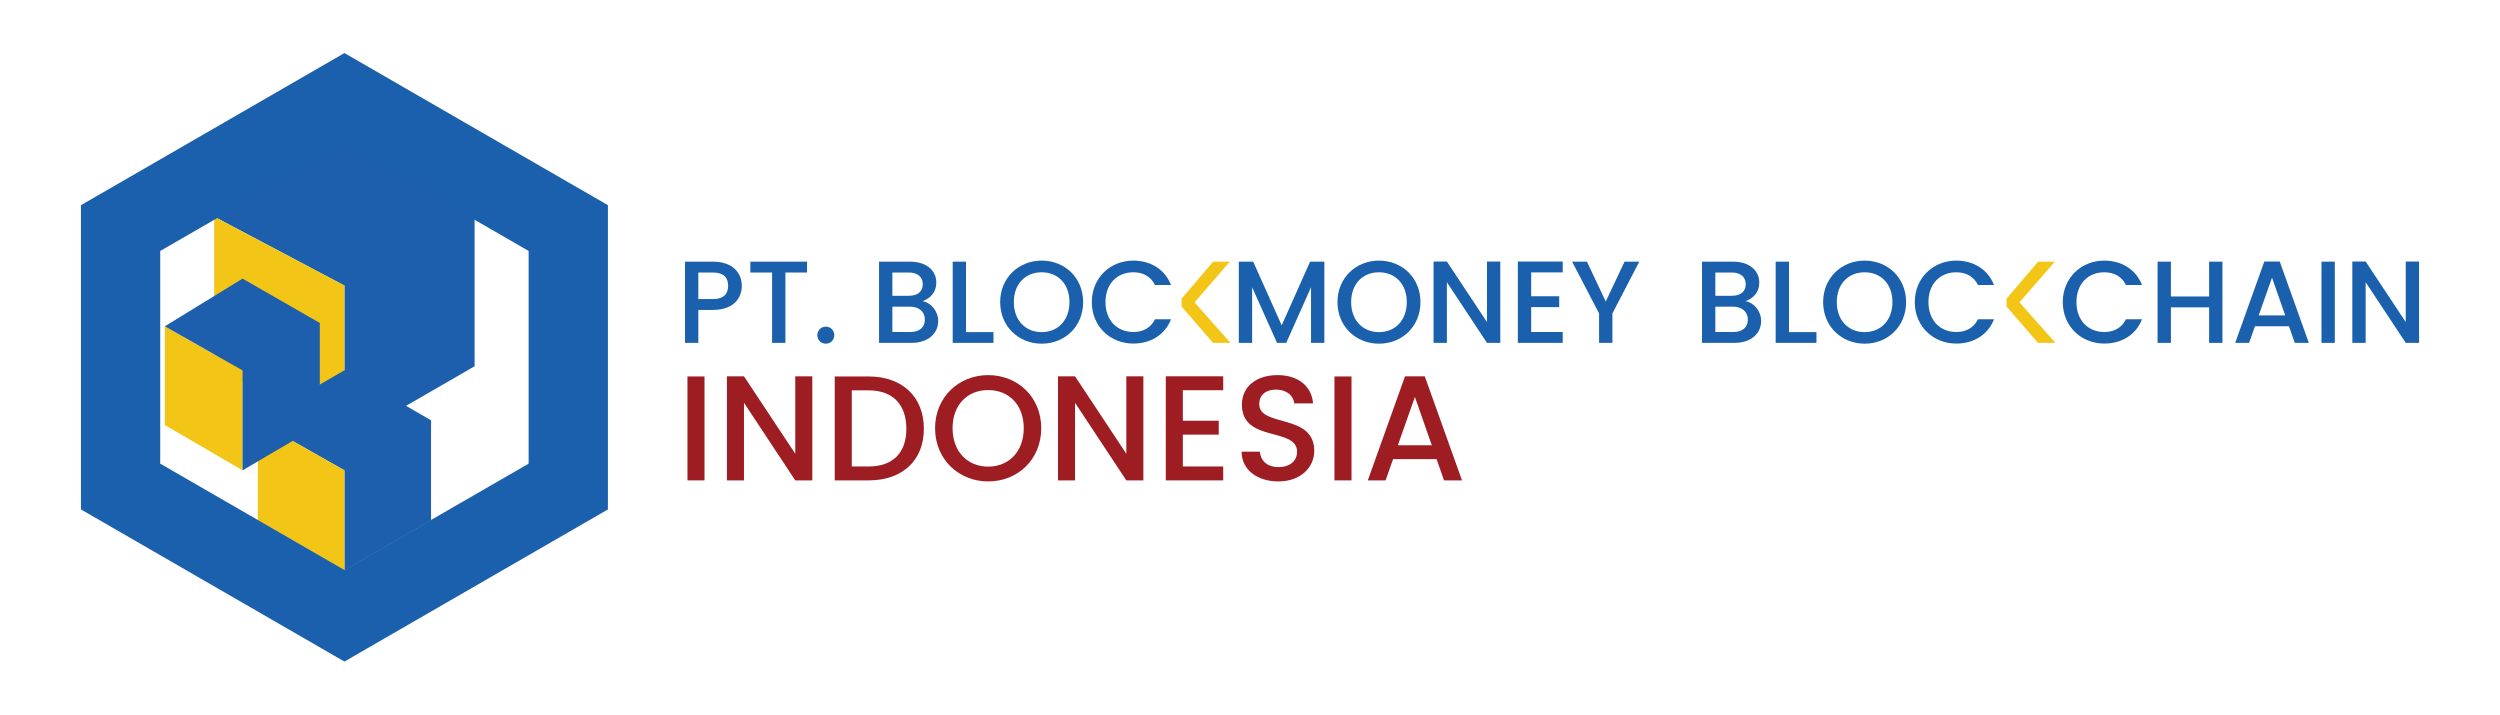 <svg xmlns="http://www.w3.org/2000/svg" xmlns:xlink="http://www.w3.org/1999/xlink" xmlns:inkscape="http://www.inkscape.org/namespaces/inkscape" version="1.1" width="595.276" height="170.157" viewBox="0 0 595.276 170.157">
<defs>
<clipPath id="clip_0">
<path transform="matrix(1,0,0,-1,0,170.157)" d="M0 170.157H595.276V0H0Z"/>
</clipPath>
<path id="font_1_4" d="M.075 0H.189V.695H.075V0Z"/>
<path id="font_1_5" d="M.532 .696V.178L.189 .696H.075V0H.189V.519L.532 0H.646V.696H.532Z"/>
<path id="font_1_2" d="M.302 .695H.075V0H.302C.525 0 .671 .131 .671 .345 .671 .56 .525 .695 .302 .695M.189 .093V.602H.302C.466 .602 .554 .504 .554 .345 .554 .187 .466 .093 .302 .093H.189Z"/>
<path id="font_1_6" d="M.747 .349C.747 .557 .59 .704 .392 .704 .196 .704 .037 .557 .037 .349 .037 .14 .196-.007 .392-.007 .59-.007 .747 .14 .747 .349M.154 .349C.154 .506 .254 .604 .392 .604 .53 .604 .63 .506 .63 .349 .63 .192 .53 .092 .392 .092 .254 .092 .154 .192 .154 .349Z"/>
<path id="font_1_3" d="M.459 .696H.075V0H.459V.093H.189V.306H.429V.399H.189V.603H.459V.696Z"/>
<path id="font_1_7" d="M.544 .197C.544 .451 .176 .353 .176 .51 .176 .577 .227 .609 .293 .607 .365 .605 .406 .562 .41 .515H.536C.526 .634 .432 .704 .299 .704 .157 .704 .06 .628 .06 .506 .06 .25 .429 .359 .429 .191 .429 .132 .384 .089 .304 .089 .225 .089 .185 .135 .18 .192H.058C.058 .069 .165-.007 .304-.007 .459-.007 .544 .093 .544 .197Z"/>
<path id="font_1_1" d="M.544 0H.664L.415 .696H.283L.034 0H.153L.203 .142H.494L.544 0M.462 .235H.235L.349 .558 .462 .235Z"/>
<clipPath id="clip_2">
<path transform="matrix(1,0,0,-1,0,170.157)" d="M0 170.157H595.276V0H0Z"/>
</clipPath>
</defs>
<g inkscape:groupmode="layer" inkscape:label="Layer 1">
<g clip-path="url(#clip_0)">
<path transform="matrix(1,0,0,-1,169.786,71.207)" d="M0 0C2.477 0 3.589 1.197 3.589 3.146 3.589 5.149 2.477 6.317 0 6.317H-3.506V0ZM0-2.587H-3.506V-10.434H-6.678V8.905H0C4.592 8.905 6.845 6.29 6.845 3.146 6.845 .391 5.037-2.587 0-2.587" fill="#1a60ac"/>
<path transform="matrix(1,0,0,-1,178.667,62.302)" d="M0 0H13.496V-2.587H8.348V-19.338H5.176V-2.587H0Z" fill="#1a60ac"/>
<path transform="matrix(1,0,0,-1,196.648,81.836)" d="M0 0C-1.141 0-2.032 .891-2.032 2.031-2.032 3.173-1.141 4.062 0 4.062 1.113 4.062 2.003 3.173 2.003 2.031 2.003 .891 1.113 0 0 0" fill="#1a60ac"/>
<path transform="matrix(1,0,0,-1,216.658,73.016)" d="M0 0H-4.174V-6.038H.112C2.254-6.038 3.562-4.952 3.562-3.089 3.562-1.168 2.115 0 0 0M-.25 8.126H-4.174V2.589H-.25C1.809 2.589 3.061 3.562 3.061 5.343 3.061 7.096 1.809 8.126-.25 8.126M.39-8.625H-7.346V10.713H.028C4.118 10.713 6.289 8.46 6.289 5.733 6.289 3.396 4.87 1.977 3.005 1.309 5.064 .947 6.734-1.112 6.734-3.422 6.734-6.372 4.341-8.625 .39-8.625" fill="#1a60ac"/>
<path transform="matrix(1,0,0,-1,230.02,62.302)" d="M0 0V-16.78H6.539V-19.338H-3.172V0Z" fill="#1a60ac"/>
<path transform="matrix(1,0,0,-1,248.028,79.082)" d="M0 0C3.839 0 6.622 2.784 6.622 7.151 6.622 11.521 3.839 14.247 0 14.247-3.841 14.247-6.623 11.521-6.623 7.151-6.623 2.784-3.841 0 0 0M0-2.754C-5.454-2.754-9.878 1.336-9.878 7.151-9.878 12.94-5.454 17.031 0 17.031 5.508 17.031 9.877 12.94 9.877 7.151 9.877 1.336 5.508-2.754 0-2.754" fill="#1a60ac"/>
<path transform="matrix(1,0,0,-1,269.851,62.051)" d="M0 0C4.035 0 7.513-2.032 8.987-5.816H5.175C4.146-3.757 2.31-2.784 0-2.784-3.841-2.784-6.623-5.51-6.623-9.879-6.623-14.247-3.841-17.002 0-17.002 2.31-17.002 4.146-16.028 5.175-13.969H8.987C7.513-17.753 4.035-19.757 0-19.757-5.454-19.757-9.879-15.695-9.879-9.879-9.879-4.09-5.454 0 0 0" fill="#1a60ac"/>
<path transform="matrix(1,0,0,-1,281.349,71.123)" d="M0 0 7.513 8.821H11.493L3.089-.863 11.633-10.518H7.486L0-1.864" fill="#f2c516"/>
<path transform="matrix(1,0,0,-1,294.973,62.302)" d="M0 0H3.423L10.212-15.165 16.975 0H20.369V-19.338H17.197V-6.094L11.297-19.338H9.1L3.172-6.094V-19.338H0Z" fill="#1a60ac"/>
<path transform="matrix(1,0,0,-1,328.345,79.082)" d="M0 0C3.84 0 6.622 2.784 6.622 7.151 6.622 11.521 3.84 14.247 0 14.247-3.84 14.247-6.622 11.521-6.622 7.151-6.622 2.784-3.84 0 0 0M0-2.754C-5.454-2.754-9.879 1.336-9.879 7.151-9.879 12.94-5.454 17.031 0 17.031 5.509 17.031 9.878 12.94 9.878 7.151 9.878 1.336 5.509-2.754 0-2.754" fill="#1a60ac"/>
<path transform="matrix(1,0,0,-1,357.235,62.274)" d="M0 0V-19.366H-3.172L-12.717-4.926V-19.366H-15.89V0H-12.717L-3.172-14.414V0Z" fill="#1a60ac"/>
<path transform="matrix(1,0,0,-1,372.1,64.862)" d="M0 0H-7.513V-5.677H-.834V-8.265H-7.513V-14.191H0V-16.778H-10.685V2.588H0Z" fill="#1a60ac"/>
<path transform="matrix(1,0,0,-1,374.331,62.302)" d="M0 0H3.533L8.014-9.489 12.493 0H15.999L9.6-12.327V-19.338H6.427V-12.327Z" fill="#1a60ac"/>
<path transform="matrix(1,0,0,-1,412.614,73.016)" d="M0 0H-4.174V-6.038H.112C2.254-6.038 3.563-4.952 3.563-3.089 3.563-1.168 2.116 0 0 0M-.249 8.126H-4.174V2.589H-.249C1.81 2.589 3.062 3.562 3.062 5.343 3.062 7.096 1.81 8.126-.249 8.126M.39-8.625H-7.346V10.713H.028C4.118 10.713 6.29 8.46 6.29 5.733 6.29 3.396 4.87 1.977 3.006 1.309 5.065 .947 6.734-1.112 6.734-3.422 6.734-6.372 4.342-8.625 .39-8.625" fill="#1a60ac"/>
<path transform="matrix(1,0,0,-1,425.977,62.302)" d="M0 0V-16.78H6.539V-19.338H-3.172V0Z" fill="#1a60ac"/>
<path transform="matrix(1,0,0,-1,443.984,79.082)" d="M0 0C3.84 0 6.622 2.784 6.622 7.151 6.622 11.521 3.84 14.247 0 14.247-3.841 14.247-6.623 11.521-6.623 7.151-6.623 2.784-3.841 0 0 0M0-2.754C-5.454-2.754-9.879 1.336-9.879 7.151-9.879 12.94-5.454 17.031 0 17.031 5.509 17.031 9.878 12.94 9.878 7.151 9.878 1.336 5.509-2.754 0-2.754" fill="#1a60ac"/>
<path transform="matrix(1,0,0,-1,465.806,62.051)" d="M0 0C4.035 0 7.513-2.032 8.987-5.816H5.176C4.146-3.757 2.31-2.784 0-2.784-3.84-2.784-6.622-5.51-6.622-9.879-6.622-14.247-3.84-17.002 0-17.002 2.31-17.002 4.146-16.028 5.176-13.969H8.987C7.513-17.753 4.035-19.757 0-19.757-5.454-19.757-9.879-15.695-9.879-9.879-9.879-4.09-5.454 0 0 0" fill="#1a60ac"/>
<path transform="matrix(1,0,0,-1,477.779,71.123)" d="M0 0 7.513 8.821H11.492L3.089-.863 11.632-10.518H7.485L0-1.864" fill="#f2c516"/>
<path transform="matrix(1,0,0,-1,501.048,62.051)" d="M0 0C4.035 0 7.513-2.032 8.987-5.816H5.176C4.146-3.757 2.31-2.784 0-2.784-3.841-2.784-6.622-5.51-6.622-9.879-6.622-14.247-3.841-17.002 0-17.002 2.31-17.002 4.146-16.028 5.176-13.969H8.987C7.513-17.753 4.035-19.757 0-19.757-5.454-19.757-9.879-15.695-9.879-9.879-9.879-4.09-5.454 0 0 0" fill="#1a60ac"/>
<path transform="matrix(1,0,0,-1,526.015,73.182)" d="M0 0H-9.1V-8.459H-12.272V10.879H-9.1V2.587H0V10.879H3.171V-8.459H0Z" fill="#1a60ac"/>
<path transform="matrix(1,0,0,-1,540.991,66.114)" d="M0 0-3.173-8.987H3.144ZM4.034-11.576H-4.063L-5.454-15.526H-8.766L-1.837 3.84H1.837L8.765-15.526H5.427Z" fill="#1a60ac"/>
<path transform="matrix(1,0,0,-1,0,170.157)" d="M552.767 107.855H555.94V88.517H552.767Z" fill="#1a60ac"/>
<path transform="matrix(1,0,0,-1,576.004,62.274)" d="M0 0V-19.366H-3.173L-12.717-4.926V-19.366H-15.89V0H-12.717L-3.173-14.414V0Z" fill="#1a60ac"/>
</g>
<use data-text="I" xlink:href="#font_1_4" transform="matrix(35.604,0,0,-35.604,161.021,114.383)" fill="#9d1d23"/>
<use data-text="N" xlink:href="#font_1_5" transform="matrix(35.604,0,0,-35.604,170.42,114.383)" fill="#9d1d23"/>
<use data-text="D" xlink:href="#font_1_2" transform="matrix(35.604,0,0,-35.604,196.091,114.383)" fill="#9d1d23"/>
<use data-text="O" xlink:href="#font_1_6" transform="matrix(35.604,0,0,-35.604,221.334,114.383)" fill="#9d1d23"/>
<use data-text="N" xlink:href="#font_1_5" transform="matrix(35.604,0,0,-35.604,249.247,114.383)" fill="#9d1d23"/>
<use data-text="E" xlink:href="#font_1_3" transform="matrix(35.604,0,0,-35.604,274.917,114.383)" fill="#9d1d23"/>
<use data-text="S" xlink:href="#font_1_7" transform="matrix(35.604,0,0,-35.604,293.574,114.383)" fill="#9d1d23"/>
<use data-text="I" xlink:href="#font_1_4" transform="matrix(35.604,0,0,-35.604,315.078,114.383)" fill="#9d1d23"/>
<use data-text="A" xlink:href="#font_1_1" transform="matrix(35.604,0,0,-35.604,324.478,114.383)" fill="#9d1d23"/>
<g clip-path="url(#clip_2)">
<path transform="matrix(1,0,0,-1,113.007,51.417)" d="M0 0V-35.791L-30.998-53.691V-16.583L-61.997-.176V0L-30.998 17.891Z" fill="#1d5fac"/>
<path transform="matrix(1,0,0,-1,82.009,68.001)" d="M0 0V-37.107L-30.999-19.207V16.408Z" fill="#f2c516"/>
<path transform="matrix(1,0,0,-1,102.639,100.078)" d="M0 0V-23.819L-20.63-35.725V-11.914L-41.251-.225V0L-20.63 11.904Z" fill="#1d5fac"/>
<path transform="matrix(1,0,0,-1,82.009,111.992)" d="M0 0V-23.811L-20.621-11.905V11.689Z" fill="#f2c516"/>
<path transform="matrix(1,0,0,-1,39.244,77.697)" d="M0 0 18.509-10.499V-34.293L0-23.505Z" fill="#f2c516"/>
<path transform="matrix(1,0,0,-1,39.244,77.697)" d="M0 0 18.509 11.354 36.904 .795V-23.505L18.509-34.293V-10.499Z" fill="#1d5fac"/>
<path transform="matrix(1,0,0,-1,125.869,110.4)" d="M0 0-43.858-25.321-87.717 0V50.644L-43.858 75.965 0 50.644ZM-43.858 97.767-106.598 61.544V-10.9L-43.858-47.123 18.881-10.9V61.544Z" fill="#1a60ac"/>
</g>
</g>
</svg>
